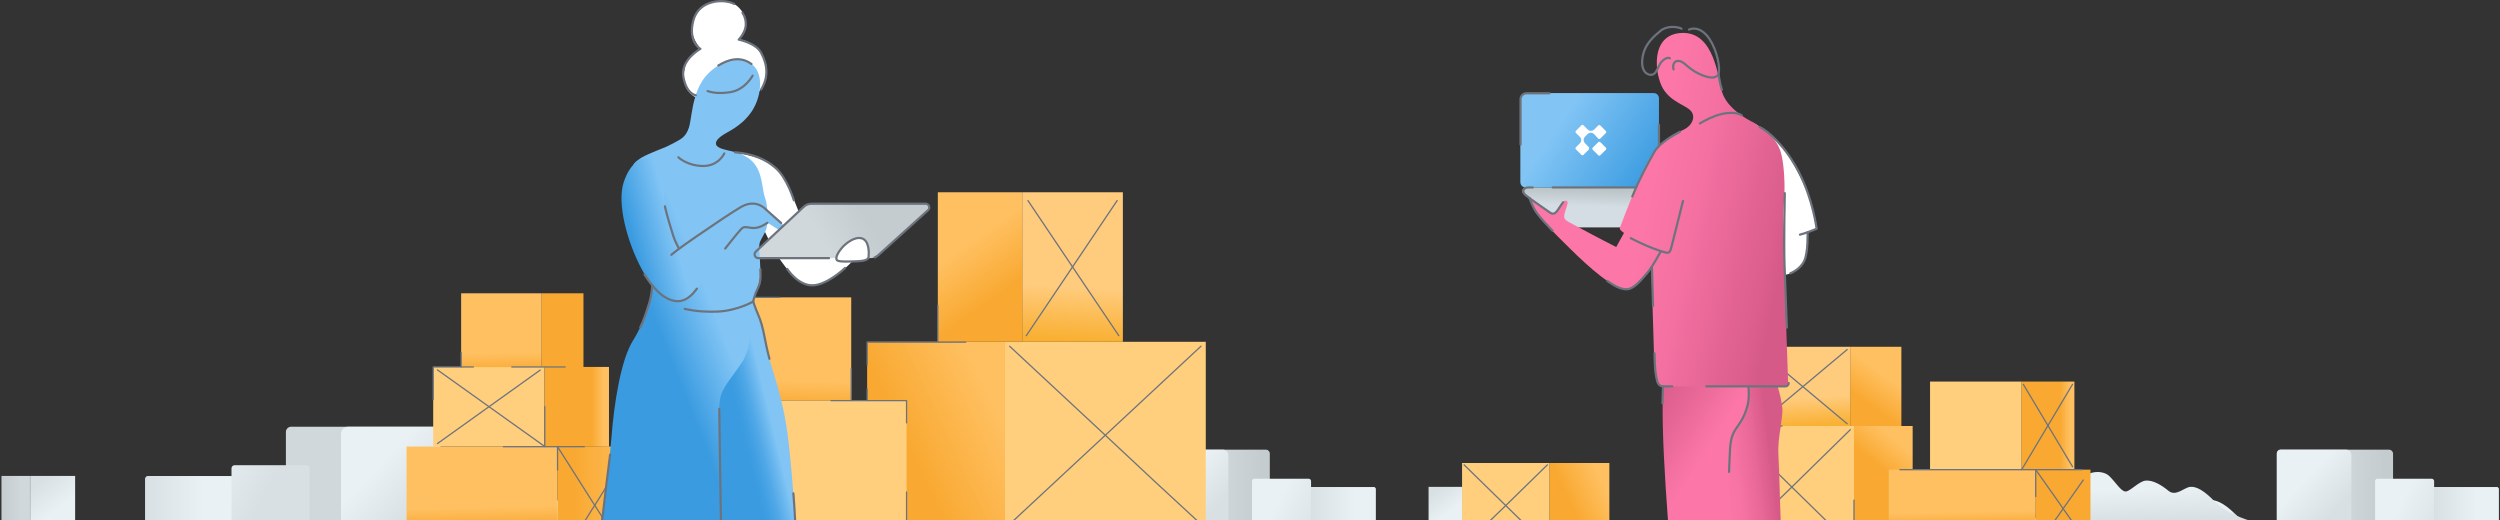 <svg width="1351" height="281" viewBox="0 0 1351 281" fill="none" xmlns="http://www.w3.org/2000/svg">
<rect x="0" y="0" width="1351" height="281" fill="#333333" stroke="none"/>
<path d="M604.6 281.6H554.8C556.9 280.4 559.5 278.7 561.7 276.6C566 272.5 570.3 270.7 573.5 272.1C576.7 273.5 579.8 274 583.2 271.6C586.6 269.2 591.1 269.8 596.2 273.7C599.5 276.3 602.7 279.7 604.6 281.6Z" fill="url(#paint0_linear)"/>
<path d="M686.2 245.1V281.6H623.4V245.1C623.4 243.9 624.3 243 625.5 243H684C685.3 243 686.2 244 686.2 245.1Z" fill="url(#paint1_linear)"/>
<path d="M743.4 264.3V281.7H676.6V260C676.6 259.3 677.2 258.7 677.9 258.7H707.2C707.9 258.7 708.5 259.3 708.5 260V263.2H742.4C742.9 263.2 743.4 263.7 743.4 264.3Z" fill="url(#paint2_linear)"/>
<path d="M790.3 263.1H772V281.7H790.3V263.1Z" fill="url(#paint3_linear)"/>
<path d="M801.8 263.1H790.2V281.7H801.8V263.1Z" fill="url(#paint4_linear)"/>
<path d="M663.8 245.9V281.6H623.5V245.1C623.5 243.9 624.4 243 625.6 243H660.9C662.5 243 663.8 244.3 663.8 245.9Z" fill="url(#paint5_linear)"/>
<path d="M743.4 264.3V281.7H708.4V263.3H742.3C742.9 263.2 743.4 263.7 743.4 264.3Z" fill="url(#paint6_linear)"/>
<path d="M1211.5 281.6H1161.7C1161.9 281.5 1162.2 281.3 1162.5 281.2C1164.4 280.1 1166.7 278.5 1168.6 276.6C1172.9 272.5 1177.2 270.7 1180.4 272.1C1183.6 273.5 1186.7 274 1190.1 271.6C1191.9 270.3 1194.1 269.9 1196.5 270.4C1198.5 270.8 1200.8 271.9 1203.2 273.7C1205.2 275.2 1207.1 277 1208.7 278.5C1209.7 279.4 1210.5 280.3 1211.2 281.1C1211.3 281.3 1211.4 281.5 1211.5 281.6Z" fill="url(#paint7_linear)"/>
<path d="M1293.2 245.1V281.6H1230.4V245.1C1230.4 243.9 1231.3 243 1232.5 243H1291C1292.2 243 1293.2 244 1293.2 245.1Z" fill="url(#paint8_linear)"/>
<path d="M1350.3 264.3V281.7H1283.5V260C1283.5 259.3 1284.1 258.7 1284.8 258.7H1314.1C1314.8 258.7 1315.4 259.3 1315.4 260V263.2H1349.3C1349.8 263.2 1350.3 263.7 1350.3 264.3Z" fill="url(#paint9_linear)"/>
<path d="M1270.7 245.9V281.6H1230.4V245.1C1230.4 243.9 1231.3 243 1232.5 243H1267.8C1269.5 243 1270.7 244.3 1270.7 245.9Z" fill="url(#paint10_linear)"/>
<path d="M1350.3 264.3V281.7H1315.3V263.3H1349.2C1349.8 263.2 1350.3 263.7 1350.3 264.3Z" fill="url(#paint11_linear)"/>
<path d="M328.8 281.6H263.2C265.7 278.9 269.9 274.7 274.2 271.4C281.1 266.2 287 265.5 291.5 268.6C294.9 271 298.1 271.2 301.3 270.4C302.3 270.1 303.3 269.7 304.4 269.3C308.7 267.4 314.4 269.8 320.1 275.2C321.8 276.8 323.7 278.3 325.5 279.5C325.5 279.5 325.6 279.5 325.6 279.6L325.7 279.7C326.8 280.4 327.8 281.1 328.8 281.6Z" fill="url(#paint12_linear)"/>
<path d="M237.9 233.4V281.7H154.5V233.4C154.5 231.9 155.8 230.6 157.3 230.6H235.1C236.6 230.6 237.9 231.8 237.9 233.4Z" fill="url(#paint13_linear)"/>
<path d="M167.3 253.1V281.6H78.5V258.8C78.5 258 79.2 257.3 80 257.3H125.1V253.1C125.1 252.2 125.8 251.4 126.8 251.4H165.7C166.6 251.5 167.3 252.2 167.3 253.1Z" fill="url(#paint14_linear)"/>
<path d="M40.6 257.2H16.3V281.7H40.6V257.2Z" fill="url(#paint15_linear)"/>
<path d="M16.2 257.2H0.8V281.7H16.2V257.2Z" fill="url(#paint16_linear)"/>
<path d="M237.9 233.4V281.7H184.3V234.4C184.3 232.3 186 230.6 188.1 230.6H235.1C236.6 230.6 237.9 231.8 237.9 233.4Z" fill="url(#paint17_linear)"/>
<path d="M125.1 257.3V281.6H78.5V258.8C78.5 258 79.2 257.3 80 257.3H125.1Z" fill="url(#paint18_linear)"/>
<path d="M356.807 216.449L401.907 216.449L401.907 160.649L356.807 160.649L356.807 216.449Z" fill="#F9A932"/>
<path d="M401.9 216.5H460V160.7H401.9V216.5Z" fill="url(#paint19_linear)"/>
<path d="M543.1 184.7H468.6V281.6H543.1V184.7Z" fill="url(#paint20_linear)"/>
<path d="M489.9 216.5H416.3V281.7H489.9V216.5Z" fill="#FFCF7D"/>
<path d="M651.6 184.7H543.1V281.6H651.6V184.7Z" fill="#FFCF7D"/>
<path d="M416.3 216.5H347.3V281.7H416.3V216.5Z" fill="url(#paint21_linear)"/>
<path d="M378.9 248.2L350.3 219.4" stroke="#6D737D" stroke-width="0.7" stroke-miterlimit="10" stroke-linecap="round" stroke-linejoin="round"/>
<path d="M412.2 281.6L390.2 259.5" stroke="#6D737D" stroke-width="0.7" stroke-miterlimit="10" stroke-linecap="round" stroke-linejoin="round"/>
<path d="M347.3 281.6V264.9" stroke="#6D737D" stroke-width="1.2" stroke-miterlimit="10" stroke-linecap="round" stroke-linejoin="round"/>
<path d="M606.8 184.7H552.4V103.9H606.8V184.7Z" fill="url(#paint22_linear)"/>
<path d="M379.2 253.8L377.3 255.7L361.6 271.4L351.4 281.6" stroke="#6D737D" stroke-width="0.7" stroke-miterlimit="10" stroke-linecap="round" stroke-linejoin="round"/>
<path d="M416.3 216.5L390.2 242.7" stroke="#6D737D" stroke-width="0.7" stroke-miterlimit="10" stroke-linecap="round" stroke-linejoin="round"/>
<path d="M555.5 108.4L604.6 181.4" stroke="#6D737D" stroke-width="0.7" stroke-miterlimit="10" stroke-linecap="round" stroke-linejoin="round"/>
<path d="M603.7 108.4L554.6 181.4" stroke="#6D737D" stroke-width="0.7" stroke-miterlimit="10" stroke-linecap="round" stroke-linejoin="round"/>
<path d="M647.2 281.6L623.4 259.6L597.3 235.2L545.6 187.1" stroke="#6D737D" stroke-width="0.7" stroke-miterlimit="10" stroke-linecap="round" stroke-linejoin="round"/>
<path d="M547.4 281.6L597.3 235.2L649 187.1" stroke="#6D737D" stroke-width="0.7" stroke-miterlimit="10" stroke-linecap="round" stroke-linejoin="round"/>
<path d="M389.9 201.9L401.9 216.5" stroke="#6D737D" stroke-width="0.7" stroke-miterlimit="10" stroke-linecap="round" stroke-linejoin="round"/>
<path d="M358.3 163.6L378.9 188.6" stroke="#6D737D" stroke-width="0.7" stroke-miterlimit="10" stroke-linecap="round" stroke-linejoin="round"/>
<path d="M378.9 188.6L358.3 213.5" stroke="#6D737D" stroke-width="0.7" stroke-miterlimit="10" stroke-linecap="round" stroke-linejoin="round"/>
<path d="M401.9 160.7L389.8 175.4" stroke="#6D737D" stroke-width="0.7" stroke-miterlimit="10" stroke-linecap="round" stroke-linejoin="round"/>
<path d="M421.4 160.7H392.1" stroke="#6D737D" stroke-width="0.7" stroke-miterlimit="10" stroke-linecap="round" stroke-linejoin="round"/>
<path d="M401.9 160.7V184.7" stroke="#6D737D" stroke-width="0.7" stroke-miterlimit="10" stroke-linecap="round" stroke-linejoin="round"/>
<path d="M506.8 184.7H552.4V103.9H506.8V184.7Z" fill="url(#paint23_linear)"/>
<path d="M489.9 228.5V216.5H449.1" stroke="#6D737D" stroke-width="0.7" stroke-miterlimit="10" stroke-linecap="round" stroke-linejoin="round"/>
<path d="M489.9 281.6V265.9" stroke="#6D737D" stroke-width="0.7" stroke-miterlimit="10" stroke-linecap="round" stroke-linejoin="round"/>
<path d="M460 216.5V199.1" stroke="#6D737D" stroke-width="0.7" stroke-miterlimit="10" stroke-linecap="round" stroke-linejoin="round"/>
<path d="M468.6 216.5V210.2" stroke="#6D737D" stroke-width="0.7" stroke-miterlimit="10" stroke-linecap="round" stroke-linejoin="round"/>
<path d="M521.9 184.9H468.6V197.2" stroke="#6D737D" stroke-width="0.7" stroke-miterlimit="10" stroke-linecap="round" stroke-linejoin="round"/>
<path d="M506.8 184.7V165" stroke="#6D737D" stroke-width="0.7" stroke-miterlimit="10" stroke-linecap="round" stroke-linejoin="round"/>
<path d="M1096.1 281.2H1215.3C1215.3 281.2 1203.2 277.6 1197.2 271.4C1191.3 265.2 1187 262.8 1183.7 263.1C1180.4 263.3 1175.9 268.6 1171.8 265.2C1167.8 261.9 1163.5 259.5 1159.7 259.7C1155.9 259.9 1150.9 265.9 1148.5 265.6C1146.1 265.4 1143.3 260.6 1139.9 257.3C1136.5 254 1128.7 254.2 1124.9 259C1121.1 263.8 1115.7 271.2 1111.8 274C1105.4 278.7 1096.1 281.2 1096.1 281.2Z" fill="url(#paint24_linear)"/>
<path d="M948.4 208.8H901.9V281.6H948.4V208.8Z" fill="#F9A932"/>
<path d="M1000.1 187.4H948.5V230.5H1000.1V187.4Z" fill="url(#paint25_linear)"/>
<path d="M1027.5 187.4H1000V230.5H1027.5V187.4Z" fill="url(#paint26_linear)"/>
<path d="M1001.9 230.2H934.7V281.6H1001.9V230.2Z" fill="#FFCF7D"/>
<path d="M1033.6 230.2H1001.9V281.6H1033.6V230.2Z" fill="url(#paint27_linear)"/>
<path d="M934.7 241.7V230.2H963" stroke="#6D737D" stroke-width="0.7" stroke-miterlimit="10" stroke-linecap="round" stroke-linejoin="round"/>
<path d="M934.7 281.6V277.3" stroke="#6D737D" stroke-width="0.7" stroke-miterlimit="10" stroke-linecap="round" stroke-linejoin="round"/>
<path d="M1129.7 253.8H1100.1V281.6H1129.7V253.8Z" fill="#F9A932"/>
<path d="M1100.1 253.8H1020.7V281.6H1100.1V253.8Z" fill="url(#paint28_linear)"/>
<path d="M869.7 250.2H837.3V281.7H869.7V250.2Z" fill="url(#paint29_linear)"/>
<path d="M837.3 250.2H790.1V281.7H837.3V250.2Z" fill="#FFCF7D"/>
<path d="M1092.5 206.2H1043V253.8H1092.5V206.2Z" fill="#FFCF7D"/>
<path d="M1121 253.8H1092.5V206.2H1121V253.8Z" fill="url(#paint30_linear)"/>
<path d="M1092.5 253.8L1120 207.7" stroke="#6D737D" stroke-width="0.7" stroke-miterlimit="10" stroke-linecap="round" stroke-linejoin="round"/>
<path d="M1093.4 207.7L1120 252.2" stroke="#6D737D" stroke-width="0.7" stroke-miterlimit="10" stroke-linecap="round" stroke-linejoin="round"/>
<path d="M998.2 188.9L950.3 229" stroke="#6D737D" stroke-width="0.7" stroke-miterlimit="10" stroke-linecap="round" stroke-linejoin="round"/>
<path d="M950.3 188.9L998.2 229" stroke="#6D737D" stroke-width="0.7" stroke-miterlimit="10" stroke-linecap="round" stroke-linejoin="round"/>
<path d="M805 281.6L813.7 273.2L836.2 251.2" stroke="#6D737D" stroke-width="0.7" stroke-miterlimit="10" stroke-linecap="round" stroke-linejoin="round"/>
<path d="M822.3 281.6L813.7 273.2L791.2 251.2" stroke="#6D737D" stroke-width="0.7" stroke-miterlimit="10" stroke-linecap="round" stroke-linejoin="round"/>
<path d="M1110.2 281.6L1110.5 281.2L1114.9 274.9L1125.8 259.4" stroke="#6D737D" stroke-width="0.7" stroke-miterlimit="10" stroke-linecap="round" stroke-linejoin="round"/>
<path d="M1119.7 281.6L1119.4 281.2L1114.9 274.9L1113.5 272.8L1100.1 253.8" stroke="#6D737D" stroke-width="0.7" stroke-miterlimit="10" stroke-linecap="round" stroke-linejoin="round"/>
<path d="M1026.7 253.8H1125.3" stroke="#6D737D" stroke-width="0.7" stroke-miterlimit="10" stroke-linecap="round" stroke-linejoin="round"/>
<path d="M1100.1 253.8V268.3" stroke="#6D737D" stroke-width="0.7" stroke-miterlimit="10" stroke-linecap="round" stroke-linejoin="round"/>
<path d="M901.9 234.1V222.2" stroke="#6D737D" stroke-width="0.7" stroke-miterlimit="10" stroke-linecap="round" stroke-linejoin="round"/>
<path d="M1001.9 281.6V270.3" stroke="#6D737D" stroke-width="0.7" stroke-miterlimit="10" stroke-linecap="round" stroke-linejoin="round"/>
<path d="M949.5 281.6L961.8 269.6V269.5L968.3 263.2L999.9 232.2" stroke="#6D737D" stroke-width="0.7" stroke-miterlimit="10" stroke-linecap="round" stroke-linejoin="round"/>
<path d="M987.1 281.6L968.3 263.2L961.4 256.4L948.5 243.7L937.4 232.9L936.8 232.2" stroke="#6D737D" stroke-width="0.7" stroke-miterlimit="10" stroke-linecap="round" stroke-linejoin="round"/>
<path d="M948.5 230.2V222.2" stroke="#6D737D" stroke-width="0.7" stroke-miterlimit="10" stroke-linecap="round" stroke-linejoin="round"/>
<path d="M315.3 158.5H292.7V198.4H315.3V158.5Z" fill="#F9A932"/>
<path d="M341.5 241.3H301.3V281.6H341.5V241.3Z" fill="url(#paint31_linear)"/>
<path d="M301.3 241.3H219.7V281.6H301.3V241.3Z" fill="url(#paint32_linear)"/>
<path d="M294.3 198.3H234.1V241.3H294.3V198.3Z" fill="#FFCF7D"/>
<path d="M329.1 241.4L294.4 241.3V198.3H329.1V241.4Z" fill="url(#paint33_linear)"/>
<path d="M236.4 239.7L291.9 200" stroke="#6D737D" stroke-width="0.7" stroke-miterlimit="10" stroke-linecap="round" stroke-linejoin="round"/>
<path d="M236.4 199.9L294.4 241.3" stroke="#6D737D" stroke-width="0.7" stroke-miterlimit="10" stroke-linecap="round" stroke-linejoin="round"/>
<path d="M292.7 158.5H249.2V198.4H292.7V158.5Z" fill="url(#paint34_linear)"/>
<path d="M326.8 281.6L325.7 279.9L325.5 279.7V279.5L321.4 273.1L301.3 241.4V241.3" stroke="#6D737D" stroke-width="0.7" stroke-miterlimit="10" stroke-linecap="round" stroke-linejoin="round"/>
<path d="M316 281.6L320 275.2L321.4 273.1L327.5 263.3L327.8 262.9L340 243.6" stroke="#6D737D" stroke-width="0.7" stroke-miterlimit="10" stroke-linecap="round" stroke-linejoin="round"/>
<path d="M272 241.4H301.3V254" stroke="#6D737D" stroke-width="0.7" stroke-miterlimit="10" stroke-linecap="round" stroke-linejoin="round"/>
<path d="M301.3 241.4H315.8" stroke="#6D737D" stroke-width="0.7" stroke-miterlimit="10" stroke-linecap="round" stroke-linejoin="round"/>
<path d="M294.4 241.3V219.8" stroke="#6D737D" stroke-width="0.7" stroke-miterlimit="10" stroke-linecap="round" stroke-linejoin="round"/>
<path d="M276.6 198.3H305.4" stroke="#6D737D" stroke-width="0.7" stroke-miterlimit="10" stroke-linecap="round" stroke-linejoin="round"/>
<path d="M234.1 215.9V198.3H255.8" stroke="#6D737D" stroke-width="0.7" stroke-miterlimit="10" stroke-linecap="round" stroke-linejoin="round"/>
<path d="M249.2 198.3V190.4" stroke="#6D737D" stroke-width="0.7" stroke-miterlimit="10" stroke-linecap="round" stroke-linejoin="round"/>
<path d="M379.7 54.1C379.7 54.1 370.8 52.3 369.8 43.8C368.8 35.3 372.1 31.6 373.7 30.1C375.3 28.6 378.6 26.3 378.6 26.3C378.6 26.3 371.5 18.9 374.8 10.9C378.1 2.9 383.2 0.4 391.4 0.6C399.6 0.8 404.1 9.8 403 13.7C401.9 17.6 399.2 21.3 399.2 21.3C399.2 21.3 407.7 21.6 412.2 30.2C416.7 38.8 414 45.8 409.4 50.1C404.9 54.5 379.7 54.1 379.7 54.1Z" fill="white"/>
<path d="M400.5 82.9C405.1 83.9 414.4 85.9 420.5 91.7C426.6 97.5 436.7 128.7 437.7 132.7C438.7 136.7 439.5 139.4 441.1 139.4C442.7 139.4 462.1 139.4 462.1 139.4C462.1 139.4 457.7 145.2 449.3 150.5C440.9 155.8 434.7 154.4 430.1 150.5C425.5 146.6 418.4 136 417.2 133.2C415.9 130.4 407.2 112.4 404.2 106.3C401 100.2 400.5 82.9 400.5 82.9Z" fill="white"/>
<path d="M470.4 139.5H409.7C407.9 139.5 407 137.3 408.3 136L434.2 111.8C435.3 110.7 436.8 110.1 438.4 110.1H500.1C501.9 110.1 502.8 112.4 501.4 113.6L474.5 137.9C473.4 138.9 471.9 139.5 470.4 139.5Z" fill="url(#paint35_linear)"/>
<path d="M452.1 140.3C452.5 141.4 455.8 141.4 459.8 141.3C465 141.1 469.2 141.2 469.4 138.7C469.6 136.3 469.7 130 465.7 128.8C461.7 127.7 457.3 131.6 455.8 133C454.4 134.5 451.3 138.2 452.1 140.3Z" fill="white"/>
<path d="M377 281.6C377 275.1 377.1 265.7 377.3 255.6C377.3 252.7 377.4 249.7 377.5 246.7C377.7 236 378.1 225.1 378.6 216.4C379 209.3 379.5 203.6 380.1 200.6C382 191.5 392.4 174.8 399.9 165.9C400.6 165 401.3 164.2 402 163.5C403.2 162.2 404.3 161.2 405.1 160.6C406.4 159.7 407.3 159.6 407.6 160.6C407.6 160.7 407.6 160.7 407.6 160.8C407.6 160.9 407.6 161.1 407.6 161.2C407.6 163.3 407.9 164.8 408.3 166.1C408.7 167.3 409.1 168.4 409.6 169.5V169.6C410.8 172.2 412.3 175.4 413.3 182.6C413.8 186.1 414.6 189.5 415.6 193.2C415.6 193.4 415.7 193.5 415.7 193.6V193.7V193.8C417.6 200.3 420 207.5 422.2 216.4C423.5 221.9 424.8 228.1 425.7 235.2C427 245.7 428 256.9 428.7 266.5C428.7 266.8 428.7 267.1 428.8 267.3C429.2 272.7 429.4 277.6 429.6 281.5H377V281.6Z" fill="url(#paint36_linear)"/>
<path d="M375.4 281.6H351C351.2 280.9 351.4 280.1 351.6 279.4C352.8 274.4 357.1 271.8 361.7 271.4C367.9 270.8 374.8 274.4 375.4 281.6Z" fill="url(#paint37_linear)"/>
<path d="M414.7 120.4C414.6 121.5 414.4 122.5 414.2 123.4C414 124.1 413.7 124.9 413.4 125.5C412.2 128 410.6 130.2 410.4 131.9C410.3 132.6 410.3 133.3 410.3 134.1C410.3 135.7 410.4 137.5 410.6 139.4C410.7 141.3 410.8 143.3 410.9 145.3C410.9 148.4 410.8 151.5 410 154.2C409.9 154.7 409.7 155.1 409.6 155.5C408.9 157.6 408.3 159.2 407.8 160.6C407.7 160.8 407.6 161 407.6 161.3C407.4 161.8 407.3 162.3 407.1 162.7C407.1 162.8 407.1 162.8 407.1 162.8C406.6 164.3 406.3 165.8 406.2 168C406 174.3 406.3 186.2 401.9 194.3C401.6 194.9 401.2 195.5 400.8 196.1C397.6 200.7 395.3 203.8 393.5 206.3C390.9 210.1 389.6 212.5 389 216.4C388.8 217.7 388.7 219.2 388.6 220.9C388.5 223.4 388.5 226.5 388.6 230.5C388.8 244.2 389.2 267.5 389.5 281.5H325.4C325.5 280.9 325.6 280.3 325.6 279.7C325.6 279.6 325.6 279.6 325.6 279.5C326.2 274.6 327 268.7 327.7 262.7C328.4 256.9 329.1 250.9 329.6 245.4C329.7 243.9 329.9 242.5 330 241.1C330.1 239.6 330.3 238.1 330.4 236.8C331.9 217 335.7 194.1 342.1 184C343.5 181.8 344.8 179.3 346 176.8C346.1 176.7 346.1 176.5 346.2 176.4C346.7 175.4 347.2 174.3 347.6 173.2C347.7 172.9 347.8 172.7 347.9 172.4C349.1 169.5 350 166.6 350.8 163.7C350.8 163.6 350.8 163.6 350.8 163.5C351.5 160.7 352 158 352.3 155.4C352.3 155 352.4 154.7 352.4 154.5C352.4 154.4 352.4 154.4 352.4 154.3V154.2C352.5 152.5 352.6 150.9 352.4 149.3C351.6 139.1 345 116.7 342.7 105.5C341.3 99.1 340.6 90.5 342.9 88.1C345.2 85.7 347.9 84.4 350.9 83.1C356.4 80.6 359.2 80 363.7 77.5C367.6 75.3 370.5 74.5 372.3 68.9C373.4 65.4 373.7 58.9 375.7 52.4C375.8 52.1 375.9 51.8 376 51.4C377.1 47.9 378.7 44.4 381.2 41.4C383.3 38.9 385.7 36.9 388.2 35.4C388.4 35.3 388.6 35.2 388.8 35.1C394.9 31.7 401.6 31.4 406.1 34.6C410.1 37.3 411.4 43.1 410.5 49C409.9 53 408.4 57 406.1 60.4C400.3 68.8 392.9 71.1 389.6 73.7C386.3 76.2 385.8 78.5 389.1 80C390.8 80.8 393.9 81.3 397.2 82.2C398.3 82.5 399.4 82.9 400.4 83.3C402.4 84.1 404.2 85.1 405.9 86.6C412.5 92.5 411.5 102 413.6 107.4C414.1 108.8 414.5 111.2 414.7 114C414.9 116.1 414.9 118.4 414.7 120.4Z" fill="url(#paint38_linear)"/>
<path d="M406.7 40.9C406.7 40.9 402.7 48.5 394.7 49.8C386.7 51.1 382.4 49.2 382.4 49.2" stroke="#6D737D" stroke-width="1.2" stroke-miterlimit="10" stroke-linecap="round" stroke-linejoin="round"/>
<path d="M376 51.5C376 51.5 371 50.9 369.3 41.6C367.7 32.3 378.5 26.4 378.5 26.4C378.5 26.4 371.6 22.6 374.7 11C377.8 -0.6 391.8 -0.6 396.7 2.1" stroke="#6D737D" stroke-width="1.2" stroke-miterlimit="10" stroke-linecap="round" stroke-linejoin="round"/>
<path d="M401.2 6.9C401.2 6.9 403.3 9.6 403 13.8C402.7 18 399.2 21.4 399.2 21.4C399.2 21.4 408.6 23.3 411.3 28.5C414.8 35 415.4 41.8 411.3 48.4" stroke="#6D737D" stroke-width="1.2" stroke-miterlimit="10" stroke-linecap="round" stroke-linejoin="round"/>
<path d="M388.2 35.4C393.4 32.2 400 30.1 406.1 34.6" stroke="#6D737D" stroke-width="1.2" stroke-miterlimit="10" stroke-linecap="round" stroke-linejoin="round"/>
<path d="M352.8 86.7C349.5 85.1 345.7 85.7 343.1 88.2C341 90.2 338.8 93.2 337.1 98.3C333.2 109.8 339 130.8 346.6 145.1C354.2 159.4 361.3 162.4 368 162.1C374.7 161.7 380.4 149.9 387.8 139.8C395.2 129.7 399.5 124.4 400.7 123.5C401.9 122.6 404.6 123.9 407.9 123.1C411.2 122.3 414.7 120.3 414.7 120.3L421.1 124.4L423.8 122C423.8 122 417.4 116.3 413 112.4C408.6 108.5 402 109.9 394.1 115.6C386.1 121.3 366.9 134.2 366.9 134.2C366.9 134.2 365.5 133.1 363.9 127.5C362.3 121.8 359 114.6 359 106.5C359 98.4 359.9 93.6 357.1 89.9C355.9 88.4 354.3 87.4 352.8 86.7Z" fill="url(#paint39_linear)"/>
<path d="M366.6 85C366.6 85 371.1 89.5 379.7 89.7C388.3 89.9 391.4 82.9 391.4 82.9" stroke="#6D737D" stroke-width="1.2" stroke-miterlimit="10" stroke-linecap="round" stroke-linejoin="round"/>
<path d="M397.2 82.3C401.6 82.7 411.3 83.7 419.4 91C425.4 96.4 429 108.2 429 108.2" stroke="#6D737D" stroke-width="1.2" stroke-miterlimit="10" stroke-linecap="round" stroke-linejoin="round"/>
<path d="M362.8 137.7C362.8 137.7 365.5 135.2 376.6 127.6C387.7 120 396 114.4 400.7 111.7C405.5 109 410 109.8 413 112.4C415.9 115 422.1 120.5 422.1 120.5" stroke="#6D737D" stroke-width="1.2" stroke-miterlimit="10" stroke-linecap="round" stroke-linejoin="round"/>
<path d="M414.7 120.4C414.7 120.4 411.2 123 407.9 123.2C404.6 123.4 402.4 121.8 400.7 123.6C398.9 125.4 391.9 134.3 391.9 134.3" stroke="#6D737D" stroke-width="1.2" stroke-miterlimit="10" stroke-linecap="round" stroke-linejoin="round"/>
<path d="M348.3 148.3C350.2 151.2 355.3 159.7 362.8 162.2C370.3 164.7 374.8 158.3 376.6 156" stroke="#6D737D" stroke-width="1.2" stroke-miterlimit="10" stroke-linecap="round" stroke-linejoin="round"/>
<path d="M359.3 111.5C360.1 115.3 362.8 124.3 363.8 127.4C364.8 130.6 366.8 134.1 366.8 134.1" stroke="#6D737D" stroke-width="1.2" stroke-miterlimit="10" stroke-linecap="round" stroke-linejoin="round"/>
<path d="M370 166.9C370 166.9 376.8 168.8 387.5 168.4C398.2 168 407 163 407 163C407 163 407.7 159.4 409.6 155.6C411.5 151.8 410.9 147.7 410.9 145.5" stroke="#6D737D" stroke-width="1.2" stroke-miterlimit="10" stroke-linecap="round" stroke-linejoin="round"/>
<path d="M425.4 145.3C425.4 145.3 431.2 154.4 439.2 154.2C447.1 154 456.7 144.8 456.7 144.8" stroke="#6D737D" stroke-width="1.2" stroke-miterlimit="10" stroke-linecap="round" stroke-linejoin="round"/>
<path d="M452.1 140.3C452.5 141.4 455.8 141.4 459.8 141.3C465 141.1 469.2 141.2 469.4 138.7C469.6 136.3 469.7 130 465.7 128.8C461.7 127.7 457.3 131.6 455.8 133C454.4 134.5 451.3 138.2 452.1 140.3Z" stroke="#6D737D" stroke-width="1.2" stroke-miterlimit="10" stroke-linecap="round" stroke-linejoin="round"/>
<path d="M389.6 281.6C389.3 262.7 388.7 227 388.7 221" stroke="#6D737D" stroke-width="1.2" stroke-miterlimit="10" stroke-linecap="round" stroke-linejoin="round"/>
<path d="M407 162.9C407 162.9 408.1 166.4 409.6 169.8C411.1 173.2 412.2 176.9 413.3 182.8C414.4 188.7 415.8 193.9 415.8 193.9" stroke="#6D737D" stroke-width="1.2" stroke-miterlimit="10" stroke-linecap="round" stroke-linejoin="round"/>
<path d="M429.7 281.6C429.5 277.6 429.2 272.6 428.8 267.4C428.8 267.1 428.8 266.8 428.7 266.6" stroke="#6D737D" stroke-width="1.2" stroke-miterlimit="10" stroke-linecap="round" stroke-linejoin="round"/>
<path d="M352.5 154.3C352.5 154.3 352.3 159.1 350.8 163.9C349.3 168.7 347.8 173.4 346 176.9" stroke="#6D737D" stroke-width="1.2" stroke-miterlimit="10" stroke-linecap="round" stroke-linejoin="round"/>
<path d="M325.3 281.6L325.5 279.7L325.6 279.6L327.5 263.3L329.7 245.7" stroke="#6D737D" stroke-width="1.2" stroke-miterlimit="10" stroke-linecap="round" stroke-linejoin="round"/>
<path d="M448 139.5H409.8C408 139.5 407.1 137.3 408.4 136L434.3 111.8C435.4 110.7 436.9 110.1 438.5 110.1H500.2C502 110.1 502.9 112.4 501.5 113.6L474.6 137.9C474 138.4 473.4 138.8 472.7 139.1" stroke="#6D737D" stroke-width="1.2" stroke-miterlimit="10" stroke-linecap="round" stroke-linejoin="round"/>
<path d="M946.2 65.3C950 67.8 960.3 75 964.5 81.1C968.7 87.2 975.8 99.7 979 110.9C982.2 122.1 981.7 123.6 981.7 123.6L976.5 125.5C976.5 125.5 977.3 129.2 976.6 134.9C975.8 140.6 973.8 146.8 964.8 148.5C964.8 148.5 963.3 102.9 961.9 93.9C960.6 84.9 959.7 81.1 957.6 77.2C954.3 71.2 946.2 65.3 946.2 65.3Z" fill="white"/>
<path d="M963.2 223C963 225.5 962.7 227.8 962.3 230.2C962.3 230.3 962.3 230.4 962.3 230.5C961.5 235.5 960.7 240.5 961.1 246.7C961.2 248 961.3 251.4 961.5 256.4C961.6 260 961.8 264.5 961.9 269.5C962 273.2 962.2 277.3 962.3 281.6H932.7C931.7 257.6 930.8 237.5 930.7 235.1C930.6 231.6 931.8 218.9 932.9 208.8C933.2 205.6 933.6 202.6 933.8 200.3C934.2 197 934.4 194.9 934.4 194.9L948.5 197.5L957.5 199.2C957.5 199.2 959.2 203.6 960.7 208.9C961.6 212 962.5 215.5 962.9 218.6C963.2 220.1 963.3 221.7 963.2 223Z" fill="url(#paint40_linear)"/>
<path d="M944.2 220.2C943.6 223.6 942.4 226.8 940.4 229C940 229.4 939.6 229.9 939.3 230.3C939.2 230.4 939.2 230.5 939.1 230.5C938.6 231.2 938.2 231.8 937.8 232.5C937.8 232.5 937.8 232.5 937.8 232.6C937.7 232.7 937.6 232.9 937.6 233C936.2 235.6 935.5 238.5 935.1 242.7V242.8C935 243.7 935 244.7 934.9 245.7C934.8 248.1 934.7 250.8 934.6 254.1C934.6 254.8 934.6 255.1 934.6 255.1C934.6 256.5 934.6 258 934.5 259.6C934.5 263 934.6 268.8 934.8 276.1C934.9 277.9 934.9 279.7 935 281.6H901.4C899.5 256 898.3 234.1 898.5 217.9C898.5 217.7 898.5 217.4 898.5 217.2C898.5 216.9 898.5 216.5 898.5 216.2C898.5 216 898.5 215.8 898.5 215.6C898.5 213.2 898.6 210.9 898.7 208.8C898.8 206.5 899 204.3 899.2 202.3C900.5 190 920.9 195.5 933.8 200.2C939.8 202.4 944.1 204.4 944.1 204.4C944.4 205.4 944.6 206.9 944.7 208.7C945 212 944.9 216.3 944.2 220.2Z" fill="url(#paint41_linear)"/>
<path d="M847.6 122.9H890V101.3H824.6C822.7 101.3 822 103.7 823.4 104.8L847.6 122.9Z" fill="url(#paint42_linear)"/>
<path d="M824.4 101.3H893.7C895.2 101.3 896.5 100.1 896.5 98.5V53.1C896.5 51.6 895.3 50.3 893.7 50.3H824.4C822.9 50.3 821.6 51.5 821.6 53.1V98.5C821.7 100.1 822.9 101.3 824.4 101.3Z" fill="url(#paint43_linear)"/>
<path d="M837.3 50.4H824.9C823.1 50.4 821.7 51.9 821.7 53.6V78.1" stroke="#6D737D" stroke-width="1.2" stroke-miterlimit="10" stroke-linecap="round" stroke-linejoin="round"/>
<path d="M835.4 113.3C838.5 115.9 838.7 115.4 840 115.1C841.2 114.8 843.6 110.7 844.6 109.3C845.6 107.9 847.5 108.2 847.1 110.1C846.7 112 845.2 115.1 845.3 117.2C845.4 119.3 847.7 119.8 854.7 123.7C861.8 127.6 873.4 133.5 873.4 133.5L877.6 125.9C876.9 125.4 876.2 124.8 875.7 124.3C875.4 124 875.3 123.5 875.4 123.1C877.1 118.5 886.9 92.3 892.3 84.2C898.2 75.3 905.6 72.1 910 70C914.4 67.9 916.5 63.2 913.8 60C911.1 56.8 903.2 55.3 898.7 47.9C894.3 40.5 891.3 18.4 909 17.8C926.7 17.2 928.5 42.9 930.6 49.7C932.7 56.5 939.4 61.8 946 65.4C952.9 69.2 959.9 74.3 962.3 82.1C963.7 86.6 964.6 96.2 964.3 104.4C964.1 110.3 963.7 112.7 963.7 119.9C963.7 135.7 966 195.8 966.3 207C966.3 208 965.5 208.8 964.5 208.8H898.4C897.6 208.8 895.8 208.4 895.2 205.8C894.6 203 894 201.4 893.8 191C893.6 184.4 892.8 158.6 892.4 144.1C888.2 149.7 882.8 155.8 879.2 156.1C872.4 156.8 858.6 144.4 848.4 134.3C838.1 124.2 836 121.8 831.9 117.1C827.7 112.4 826.2 106 826.2 106C826.2 106 832.4 110.7 835.4 113.3Z" fill="url(#paint44_linear)"/>
<path d="M903.7 208.8H898.7C897.9 208.8 896.1 208.4 895.5 205.8C894.9 203 894.3 201.4 894.1 191" stroke="#6D737D" stroke-width="1.2" stroke-miterlimit="10" stroke-linecap="round" stroke-linejoin="round"/>
<path d="M966.6 207C966.6 208 965.8 208.8 964.8 208.8H922.1" stroke="#6D737D" stroke-width="1.2" stroke-miterlimit="10" stroke-linecap="round" stroke-linejoin="round"/>
<path d="M864.8 76.8C864.5 76.5 864 76.5 863.7 76.8L860.7 79.8C860.4 80.1 860.4 80.6 860.7 80.9L863.7 83.9C864 84.2 864.5 84.2 864.8 83.9L867.8 80.9C868.1 80.6 868.1 80.1 867.8 79.8L864.8 76.8Z" fill="white"/>
<path d="M863.7 74.9C864 75.2 864.5 75.2 864.8 74.9L867.8 71.9C868.1 71.6 868.1 71.1 867.8 70.8L864.8 67.8C864.5 67.5 864 67.5 863.7 67.8L861.4 70.1C861.2 70.2 860.6 70.7 859.7 70.7C858.7 70.7 858 70 858 70L855.7 67.7C855.4 67.4 854.9 67.4 854.6 67.7L851.6 70.7C851.3 71 851.3 71.5 851.6 71.8L853.9 74.1C854 74.2 854.5 74.9 854.5 75.7C854.5 76.5 854 77.1 853.9 77.3L851.6 79.6C851.3 79.9 851.3 80.4 851.6 80.7L854.6 83.7C854.9 84 855.4 84 855.7 83.7L858.7 80.7C858.4 80.4 859 79.9 858.7 79.6L856.4 77.3C856.3 77.1 855.8 76.5 855.8 75.6C855.8 74.7 856.3 74.1 856.4 74L858 72.4C858 72.4 858.7 71.7 859.7 71.7C860.5 71.7 861.1 72.2 861.3 72.3L863.7 74.9Z" fill="white"/>
<path d="M902.4 31.5C901.2 30.6 898.5 32.2 897.1 34.5C895.7 36.8 895 40 892.7 40.4C890.4 40.8 886.5 38.8 887.6 31.2C888.7 23.6 894.1 19.4 897.3 16.7C900.5 13.9 906.2 14.2 908.7 15.5" stroke="#6D737D" stroke-width="1.2" stroke-miterlimit="10" stroke-linecap="round" stroke-linejoin="round"/>
<path d="M912.7 16C912.7 16 917.3 13.5 922.3 19.1C926.7 24 929.5 34 928.9 39C928.3 44 920.7 41.6 915.8 38.6C910.9 35.6 909.7 32.9 906.8 32.9C904.7 32.9 903.7 35.3 904.4 37.5" stroke="#6D737D" stroke-width="1.2" stroke-miterlimit="10" stroke-linecap="round" stroke-linejoin="round"/>
<path d="M928.7 40.1C928.7 40.1 929.4 45.3 930.5 48.5" stroke="#6D737D" stroke-width="1.2" stroke-miterlimit="10" stroke-linecap="round" stroke-linejoin="round"/>
<path d="M941.2 62.3C938.9 60.6 932.8 60.4 926.8 62.7C922.7 64.2 918.6 66.7 918.6 66.7" stroke="#6D737D" stroke-width="1.2" stroke-miterlimit="10" stroke-linecap="round" stroke-linejoin="round"/>
<path d="M907.8 71.2C904.6 72.9 896.6 77.4 894 82.1C889.9 89.3 885.5 97.7 882.1 106.2" stroke="#6D737D" stroke-width="1.2" stroke-miterlimit="10" stroke-linecap="round" stroke-linejoin="round"/>
<path d="M909.5 108.6C909.5 108.6 905.3 125.1 904 130.5C902.7 135.8 902.5 137 900.2 136.5C897.9 136 889.7 133.2 881.3 128.7" stroke="#6D737D" stroke-width="1.2" stroke-miterlimit="10" stroke-linecap="round" stroke-linejoin="round"/>
<path d="M897.5 135.8C897.5 135.8 893 144.3 890 147.7C887 151.1 883.3 155.9 879.5 156.3C875.6 156.7 871 153.5 868.6 151.8" stroke="#6D737D" stroke-width="1.2" stroke-miterlimit="10" stroke-linecap="round" stroke-linejoin="round"/>
<path d="M839 124.7C836.2 121.8 832.7 118.1 830.5 115.1C828.3 112.1 826.6 107.2 826.6 107.2C826.6 107.2 835.7 113.6 837.8 115C839.9 116.4 841.2 114.4 842.1 113.1C843 111.8 843.9 110.3 844.7 109.3" stroke="#6D737D" stroke-width="1.2" stroke-miterlimit="10" stroke-linecap="round" stroke-linejoin="round"/>
<path d="M892.7 144.2C892.7 144.2 893.1 159.8 893.3 165.3" stroke="#6D737D" stroke-width="1.2" stroke-miterlimit="10" stroke-linecap="round" stroke-linejoin="round"/>
<path d="M951 68.7C955 70.5 964.8 78.7 972.3 93.4C979.8 108.1 981.7 123.6 981.7 123.6C981.7 123.6 979.6 124.5 976.9 125.5C975.6 126 974.1 126.4 972.7 126.8" stroke="#6D737D" stroke-width="1.2" stroke-miterlimit="10" stroke-linecap="round" stroke-linejoin="round"/>
<path d="M976.8 125.5C976.8 125.5 977.2 136.4 975 141C972.8 145.7 967.5 147.7 967.5 147.7" stroke="#6D737D" stroke-width="1.2" stroke-miterlimit="10" stroke-linecap="round" stroke-linejoin="round"/>
<path d="M964.5 104.4C964.5 104.4 963.9 130.6 964.4 144.9C964.9 159.1 965.6 177 965.6 177" stroke="#6D737D" stroke-width="1.2" stroke-miterlimit="10" stroke-linecap="round" stroke-linejoin="round"/>
<path d="M944.8 208.8C944.8 208.8 945.7 214.9 944.1 220.1C942.5 225.3 941.5 226.7 939 230.4C937.6 232.5 935.3 235 934.9 242.7C934.5 250.4 934.4 255 934.4 255" stroke="#6D737D" stroke-width="1.2" stroke-miterlimit="10" stroke-linecap="round" stroke-linejoin="round"/>
<path d="M898.7 208.8C898.7 208.8 898.5 214.4 898.4 217.9" stroke="#6D737D" stroke-width="1.2" stroke-miterlimit="10" stroke-linecap="round" stroke-linejoin="round"/>
<path d="M884.1 101.3H839.1" stroke="#6D737D" stroke-width="1.2" stroke-miterlimit="10" stroke-linecap="round" stroke-linejoin="round"/>
<path d="M896.5 78.9V67.5" stroke="#6D737D" stroke-width="1.2" stroke-miterlimit="10" stroke-linecap="round" stroke-linejoin="round"/>
<path d="M828.3 101.3H825.7C824.7 101.3 823.7 101.8 823.3 102.7C822.7 104 824.4 105.4 824.4 105.4L826.7 107.2" stroke="#6D737D" stroke-width="1.2" stroke-miterlimit="10" stroke-linecap="round" stroke-linejoin="round"/>
<defs>
<linearGradient id="paint0_linear" x1="579.646" y1="279.647" x2="579.646" y2="274.775" gradientUnits="userSpaceOnUse">
<stop stop-color="#D8E0E3"/>
<stop offset="0.672" stop-color="#EAF1F5"/>
</linearGradient>
<linearGradient id="paint1_linear" x1="681.918" y1="262.489" x2="646.281" y2="262.294" gradientUnits="userSpaceOnUse">
<stop stop-color="#C5CCCF"/>
<stop offset="0.672" stop-color="#D1D8DB"/>
</linearGradient>
<linearGradient id="paint2_linear" x1="720.705" y1="278.197" x2="680.836" y2="257.588" gradientUnits="userSpaceOnUse">
<stop stop-color="#D8E0E3"/>
<stop offset="0.672" stop-color="#EAF1F5"/>
</linearGradient>
<linearGradient id="paint3_linear" x1="775.767" y1="265.432" x2="788.081" y2="281.477" gradientUnits="userSpaceOnUse">
<stop stop-color="#D8E0E3"/>
<stop offset="0.672" stop-color="#EAF1F5"/>
</linearGradient>
<linearGradient id="paint4_linear" x1="790.201" y1="272.35" x2="801.821" y2="272.35" gradientUnits="userSpaceOnUse">
<stop stop-color="#C5CCCF"/>
<stop offset="0.672" stop-color="#D1D8DB"/>
</linearGradient>
<linearGradient id="paint5_linear" x1="656.166" y1="274.86" x2="630.498" y2="250.934" gradientUnits="userSpaceOnUse">
<stop stop-color="#D8E0E3"/>
<stop offset="0.672" stop-color="#EAF1F5"/>
</linearGradient>
<linearGradient id="paint6_linear" x1="708.321" y1="272.415" x2="743.351" y2="272.415" gradientUnits="userSpaceOnUse">
<stop stop-color="#D8E0E3"/>
<stop offset="0.672" stop-color="#EAF1F5"/>
</linearGradient>
<linearGradient id="paint7_linear" x1="1186.63" y1="279.647" x2="1186.63" y2="274.776" gradientUnits="userSpaceOnUse">
<stop stop-color="#D8E0E3"/>
<stop offset="0.672" stop-color="#EAF1F5"/>
</linearGradient>
<linearGradient id="paint8_linear" x1="1288.89" y1="262.489" x2="1253.25" y2="262.294" gradientUnits="userSpaceOnUse">
<stop stop-color="#C5CCCF"/>
<stop offset="0.672" stop-color="#D1D8DB"/>
</linearGradient>
<linearGradient id="paint9_linear" x1="1327.68" y1="278.196" x2="1287.82" y2="257.59" gradientUnits="userSpaceOnUse">
<stop stop-color="#D8E0E3"/>
<stop offset="0.672" stop-color="#EAF1F5"/>
</linearGradient>
<linearGradient id="paint10_linear" x1="1263.14" y1="274.862" x2="1237.47" y2="250.934" gradientUnits="userSpaceOnUse">
<stop stop-color="#D8E0E3"/>
<stop offset="0.672" stop-color="#EAF1F5"/>
</linearGradient>
<linearGradient id="paint11_linear" x1="1315.3" y1="272.415" x2="1350.32" y2="272.415" gradientUnits="userSpaceOnUse">
<stop stop-color="#D8E0E3"/>
<stop offset="0.672" stop-color="#EAF1F5"/>
</linearGradient>
<linearGradient id="paint12_linear" x1="295.966" y1="279.031" x2="295.966" y2="272.649" gradientUnits="userSpaceOnUse">
<stop stop-color="#D8E0E3"/>
<stop offset="0.672" stop-color="#EAF1F5"/>
</linearGradient>
<linearGradient id="paint13_linear" x1="232.165" y1="256.3" x2="184.812" y2="256.041" gradientUnits="userSpaceOnUse">
<stop stop-color="#C5CCCF"/>
<stop offset="0.672" stop-color="#D1D8DB"/>
</linearGradient>
<linearGradient id="paint14_linear" x1="139.151" y1="275.25" x2="87.747" y2="248.679" gradientUnits="userSpaceOnUse">
<stop stop-color="#D8E0E3"/>
<stop offset="0.672" stop-color="#EAF1F5"/>
</linearGradient>
<linearGradient id="paint15_linear" x1="21.381" y1="260.263" x2="37.662" y2="281.477" gradientUnits="userSpaceOnUse">
<stop stop-color="#D8E0E3"/>
<stop offset="0.672" stop-color="#EAF1F5"/>
</linearGradient>
<linearGradient id="paint16_linear" x1="0.831" y1="269.41" x2="16.271" y2="269.41" gradientUnits="userSpaceOnUse">
<stop stop-color="#C5CCCF"/>
<stop offset="0.672" stop-color="#D1D8DB"/>
</linearGradient>
<linearGradient id="paint17_linear" x1="227.954" y1="272.61" x2="194.106" y2="241.06" gradientUnits="userSpaceOnUse">
<stop stop-color="#D8E0E3"/>
<stop offset="0.672" stop-color="#EAF1F5"/>
</linearGradient>
<linearGradient id="paint18_linear" x1="78.531" y1="269.49" x2="125.081" y2="269.49" gradientUnits="userSpaceOnUse">
<stop stop-color="#D8E0E3"/>
<stop offset="0.672" stop-color="#EAF1F5"/>
</linearGradient>
<linearGradient id="paint19_linear" x1="430.799" y1="195.015" x2="430.256" y2="220.537" gradientUnits="userSpaceOnUse">
<stop offset="0.427" stop-color="#FFC061"/>
<stop offset="1" stop-color="#F9A932"/>
</linearGradient>
<linearGradient id="paint20_linear" x1="571.627" y1="202.336" x2="490.474" y2="240.362" gradientUnits="userSpaceOnUse">
<stop offset="0.427" stop-color="#FFC061"/>
<stop offset="1" stop-color="#F9A932"/>
</linearGradient>
<linearGradient id="paint21_linear" x1="420.312" y1="249.045" x2="397.834" y2="249.045" gradientUnits="userSpaceOnUse">
<stop offset="0.427" stop-color="#FFC061"/>
<stop offset="1" stop-color="#F9A932"/>
</linearGradient>
<linearGradient id="paint22_linear" x1="580.193" y1="133.835" x2="577.366" y2="183.773" gradientUnits="userSpaceOnUse">
<stop offset="0.427" stop-color="#FFCB7D"/>
<stop offset="1" stop-color="#F9B032"/>
</linearGradient>
<linearGradient id="paint23_linear" x1="507.711" y1="113.582" x2="540.026" y2="158.953" gradientUnits="userSpaceOnUse">
<stop offset="0.427" stop-color="#FFC061"/>
<stop offset="1" stop-color="#F9A932"/>
</linearGradient>
<linearGradient id="paint24_linear" x1="1155.74" y1="281.3" x2="1154.79" y2="255.885" gradientUnits="userSpaceOnUse">
<stop stop-color="#D8E0E3"/>
<stop offset="0.672" stop-color="#EAF1F5"/>
</linearGradient>
<linearGradient id="paint25_linear" x1="973.922" y1="203.207" x2="975.474" y2="230.619" gradientUnits="userSpaceOnUse">
<stop offset="0.427" stop-color="#FFCB7D"/>
<stop offset="1" stop-color="#F9B032"/>
</linearGradient>
<linearGradient id="paint26_linear" x1="1025.89" y1="191.951" x2="1008.01" y2="217.061" gradientUnits="userSpaceOnUse">
<stop offset="0.427" stop-color="#FFC061"/>
<stop offset="1" stop-color="#F9A932"/>
</linearGradient>
<linearGradient id="paint27_linear" x1="1037.24" y1="232.563" x2="1018.79" y2="254.709" gradientUnits="userSpaceOnUse">
<stop offset="0.427" stop-color="#FFC061"/>
<stop offset="1" stop-color="#F9A932"/>
</linearGradient>
<linearGradient id="paint28_linear" x1="1060.48" y1="271.056" x2="1060.76" y2="284.273" gradientUnits="userSpaceOnUse">
<stop offset="0.427" stop-color="#FFC061"/>
<stop offset="1" stop-color="#F9A932"/>
</linearGradient>
<linearGradient id="paint29_linear" x1="879.342" y1="253.773" x2="847.43" y2="268.726" gradientUnits="userSpaceOnUse">
<stop offset="0.427" stop-color="#FFC061"/>
<stop offset="1" stop-color="#F9A932"/>
</linearGradient>
<linearGradient id="paint30_linear" x1="1122.63" y1="229.996" x2="1113.35" y2="229.996" gradientUnits="userSpaceOnUse">
<stop offset="0.427" stop-color="#FFC061"/>
<stop offset="1" stop-color="#F9A932"/>
</linearGradient>
<linearGradient id="paint31_linear" x1="373.291" y1="261.48" x2="310.283" y2="261.48" gradientUnits="userSpaceOnUse">
<stop offset="0.427" stop-color="#FFC061"/>
<stop offset="1" stop-color="#F9A932"/>
</linearGradient>
<linearGradient id="paint32_linear" x1="260.577" y1="266.231" x2="260.978" y2="285.057" gradientUnits="userSpaceOnUse">
<stop offset="0.427" stop-color="#FFC061"/>
<stop offset="1" stop-color="#F9A932"/>
</linearGradient>
<linearGradient id="paint33_linear" x1="331.085" y1="219.834" x2="319.78" y2="219.834" gradientUnits="userSpaceOnUse">
<stop offset="0.427" stop-color="#FFC061"/>
<stop offset="1" stop-color="#F9A932"/>
</linearGradient>
<linearGradient id="paint34_linear" x1="271.03" y1="183.011" x2="271.419" y2="201.275" gradientUnits="userSpaceOnUse">
<stop offset="0.427" stop-color="#FFC061"/>
<stop offset="1" stop-color="#F9A932"/>
</linearGradient>
<linearGradient id="paint35_linear" x1="467.516" y1="116.797" x2="433.637" y2="137.428" gradientUnits="userSpaceOnUse">
<stop stop-color="#C5CCCF"/>
<stop offset="0.672" stop-color="#D1D8DB"/>
</linearGradient>
<linearGradient id="paint36_linear" x1="419.574" y1="220.441" x2="399.182" y2="225.385" gradientUnits="userSpaceOnUse">
<stop offset="0.198" stop-color="#82C5F5"/>
<stop offset="0.356" stop-color="#6DB9EF"/>
<stop offset="0.61" stop-color="#51A8E7"/>
<stop offset="0.834" stop-color="#409FE2"/>
<stop offset="1" stop-color="#3A9BE0"/>
</linearGradient>
<linearGradient id="paint37_linear" x1="366.062" y1="276.784" x2="355.395" y2="276.434" gradientUnits="userSpaceOnUse">
<stop offset="0.417" stop-color="#82C5F5"/>
<stop offset="1" stop-color="#3A9BE0"/>
</linearGradient>
<linearGradient id="paint38_linear" x1="404.427" y1="152.268" x2="353.656" y2="172.186" gradientUnits="userSpaceOnUse">
<stop offset="0.417" stop-color="#82C5F5"/>
<stop offset="1" stop-color="#3A9BE0"/>
</linearGradient>
<linearGradient id="paint39_linear" x1="378.994" y1="118.404" x2="341.169" y2="128.464" gradientUnits="userSpaceOnUse">
<stop offset="0.417" stop-color="#82C5F5"/>
<stop offset="1" stop-color="#3A9BE0"/>
</linearGradient>
<linearGradient id="paint40_linear" x1="928.348" y1="240.765" x2="955.775" y2="237.305" gradientUnits="userSpaceOnUse">
<stop offset="0.004" stop-color="#FC77A8"/>
<stop offset="0.312" stop-color="#F673A3"/>
<stop offset="0.706" stop-color="#E76796"/>
<stop offset="1" stop-color="#D65A88"/>
</linearGradient>
<linearGradient id="paint41_linear" x1="923.11" y1="243.309" x2="884.061" y2="218.376" gradientUnits="userSpaceOnUse">
<stop offset="0.004" stop-color="#FC77A8"/>
<stop offset="0.498" stop-color="#E76796"/>
<stop offset="1" stop-color="#D65A88"/>
</linearGradient>
<linearGradient id="paint42_linear" x1="856.185" y1="118.109" x2="856.646" y2="102.247" gradientUnits="userSpaceOnUse">
<stop offset="0.422" stop-color="#D3DDE3"/>
<stop offset="1" stop-color="#BBC4C7"/>
</linearGradient>
<linearGradient id="paint43_linear" x1="823.925" y1="52.965" x2="891.702" y2="97.043" gradientUnits="userSpaceOnUse">
<stop offset="0.281" stop-color="#82C5F5"/>
<stop offset="1" stop-color="#3A9BE0"/>
</linearGradient>
<linearGradient id="paint44_linear" x1="889.754" y1="110.065" x2="966.687" y2="126.339" gradientUnits="userSpaceOnUse">
<stop offset="0.004" stop-color="#FC77A8"/>
<stop offset="0.346" stop-color="#F370A1"/>
<stop offset="0.899" stop-color="#DB5E8C"/>
<stop offset="1" stop-color="#D65A88"/>
</linearGradient>
</defs>
</svg>
